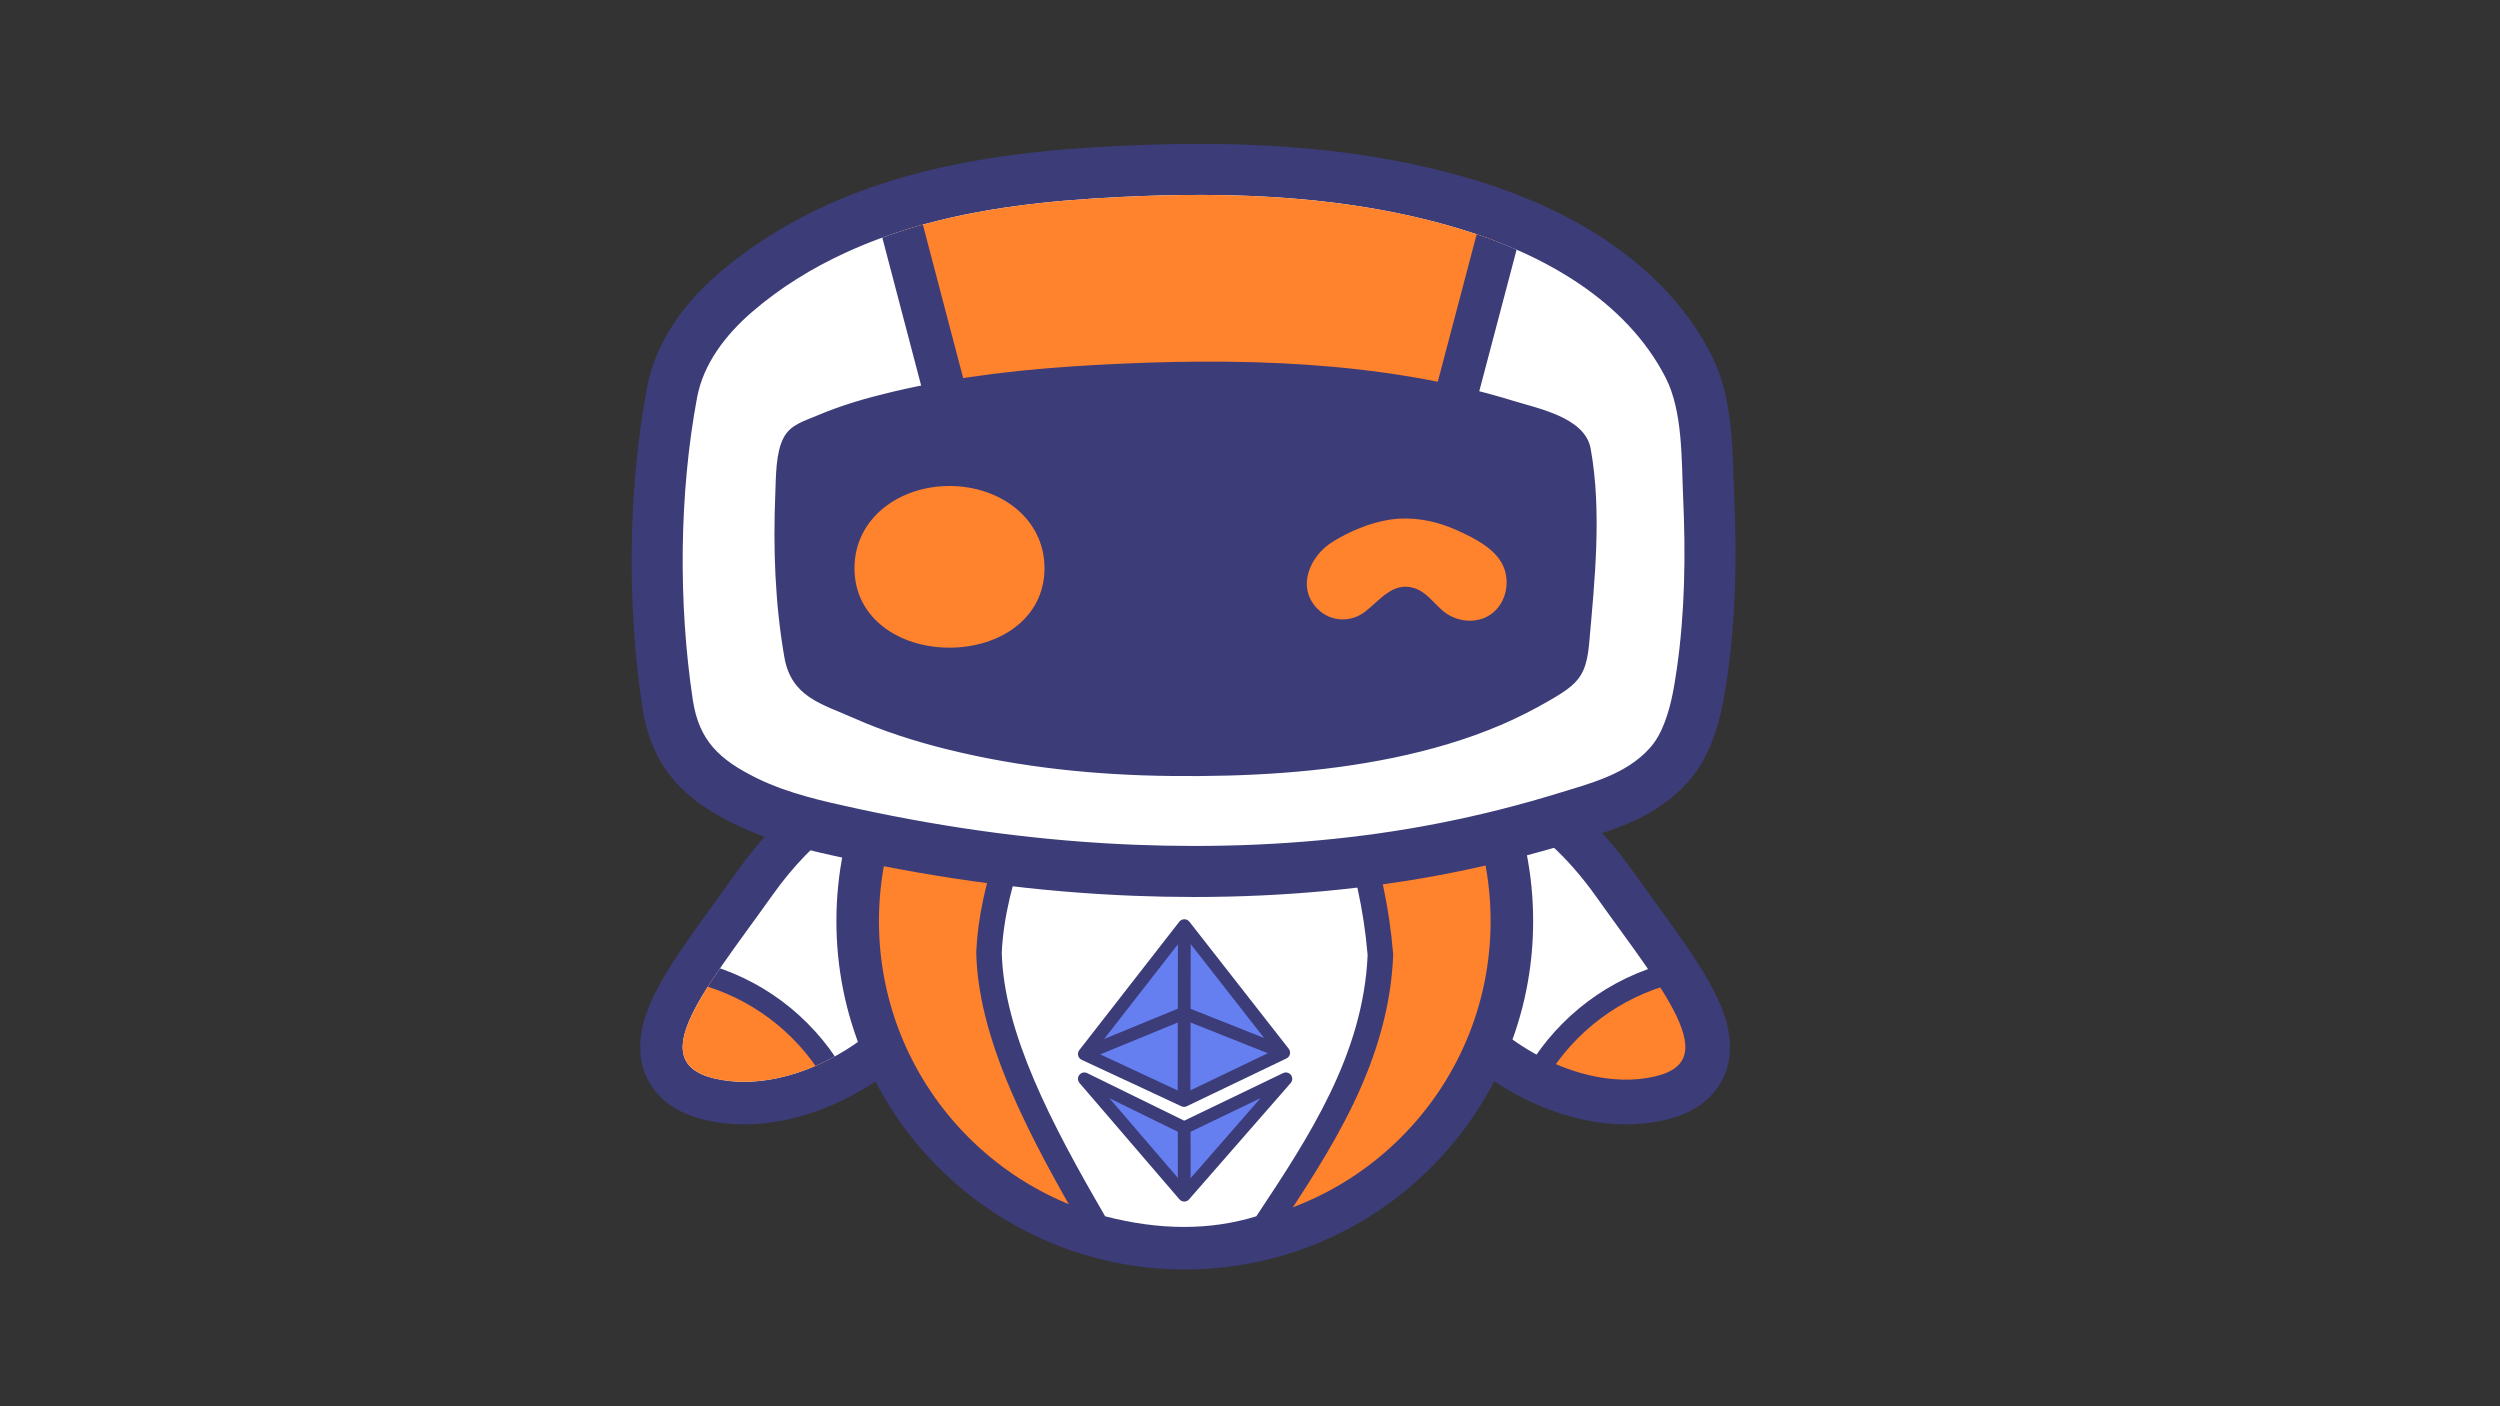 <?xml version="1.0" encoding="utf-8"?>
<!-- Generator: Adobe Illustrator 25.4.1, SVG Export Plug-In . SVG Version: 6.00 Build 0)  -->
<svg version="1.1" xmlns="http://www.w3.org/2000/svg" xmlns:xlink="http://www.w3.org/1999/xlink" x="0px" y="0px"
	 viewBox="0 0 1920 1080" style="enable-background:new 0 0 1920 1080;" xml:space="preserve">
<rect x="0" y="0" width="1920" height="1080" fill="#333333" stroke="none"/>
<style type="text/css">
	.st0{fill:#FFFFFF;}
	.st1{fill:#3C3C78;}
	.st2{clip-path:url(#SVGID_00000000913128331963777540000010920973716162535065_);}
	.st3{fill:#FF822D;}
	
		.st4{clip-path:url(#SVGID_00000176036234892933971400000008200375125658889610_);fill:#FF822D;stroke:#3C3C78;stroke-width:32.672;stroke-miterlimit:10;}
	.st5{fill:#3C3C78;stroke:#3C3C78;stroke-width:3.267;stroke-miterlimit:10;}
	.st6{fill:#657FF0;stroke:#3C3C78;stroke-width:9.802;stroke-linejoin:round;stroke-miterlimit:10;}
	.st7{fill:none;stroke:#3C3C78;stroke-width:9.802;stroke-linejoin:round;stroke-miterlimit:10;}
	.st8{clip-path:url(#SVGID_00000111180271851000952110000013456402729510612868_);}
	.st9{display:none;}
	.st10{display:inline;}
	.st11{clip-path:url(#SVGID_00000064344150844493541550000010337086721481222314_);}
	.st12{clip-path:url(#SVGID_00000129885853397535248380000014550323099835514810_);}
	.st13{clip-path:url(#SVGID_00000111151695969584372210000003777943177199370170_);}
	.st14{clip-path:url(#SVGID_00000039839360552940797730000010862017711750535561_);fill:#FF822D;}
	.st15{fill:#657FF0;stroke:#3B346B;stroke-width:5;stroke-linejoin:round;stroke-miterlimit:10;}
	.st16{fill:none;stroke:#3B346B;stroke-width:5;stroke-linejoin:round;stroke-miterlimit:10;}
	.st17{clip-path:url(#SVGID_00000097494253983306257610000017532579119483619715_);}
</style>
<g id="Layer_1">
	<g>
		<g>
			<path class="st0" d="M571.37,847.17c-4.05,0-8.03-0.2-11.85-0.6c-9.45-0.98-38.23-3.98-48.3-26.56
				c-13.02-29.18,14.19-66.7,51.86-118.61c5.45-7.51,11.08-15.28,16.71-23.19c35.39-49.77,78.55-79.48,115.45-79.48
				c15.92,0,30.37,5.54,41.79,16.01c12.17,11.16,19.01,27.93,19.79,48.47c1.44,38-17.55,81.88-50.79,117.38
				C649.74,840.68,593.1,847.17,571.37,847.17z"/>
			<path class="st1" d="M695.23,615.06c11.6,0,22.09,3.77,30.74,11.71c26.45,24.27,17.49,89.92-31.88,142.65
				c-43.95,46.93-90.55,61.41-122.72,61.41c-3.57,0-6.97-0.18-10.16-0.51c-74.24-7.73-22.3-66.45,31.88-142.65
				C625.8,641.67,664.43,615.06,695.23,615.06 M695.23,582.39L695.23,582.39L695.23,582.39L695.23,582.39
				c-22.04,0-45.96,8.65-69.18,25.02c-20.96,14.77-41.56,35.98-59.59,61.32c-5.58,7.85-11.19,15.58-16.62,23.06
				c-16.63,22.92-32.33,44.56-42.91,63.72c-10.06,18.22-22.12,45.42-10.64,71.14c3.58,8.03,11.13,19.24,26.75,27
				c9.46,4.71,20.83,7.7,34.78,9.15c4.38,0.46,8.93,0.69,13.54,0.69c22.69,0,47-5.52,70.31-15.96
				c27.47-12.31,53.13-31.08,76.26-55.79c36.16-38.62,56.79-86.9,55.19-129.16c-0.95-25-9.62-45.72-25.07-59.89
				C733.58,589.41,715.31,582.39,695.23,582.39L695.23,582.39L695.23,582.39z"/>
		</g>
		<g>
			<path class="st0" d="M1248.91,847.17c-21.74,0-78.37-6.49-134.64-66.58c-33.24-35.5-52.23-79.38-50.79-117.38
				c0.78-20.55,7.62-37.31,19.79-48.47c11.42-10.47,25.86-16.01,41.79-16.01c36.9,0,80.06,29.71,115.45,79.48
				c5.63,7.91,11.26,15.68,16.71,23.19c37.67,51.92,64.88,89.43,51.86,118.61c-10.08,22.58-38.85,25.58-48.3,26.56
				C1256.94,846.97,1252.96,847.17,1248.91,847.17C1248.91,847.17,1248.91,847.17,1248.91,847.17z"/>
			<path class="st1" d="M1125.05,615.06c30.8,0,69.43,26.61,102.14,72.61c54.19,76.2,106.12,134.92,31.88,142.65
				c-3.19,0.33-6.59,0.51-10.16,0.51c-32.17,0-78.77-14.48-122.72-61.41c-49.38-52.73-58.33-118.38-31.88-142.65
				C1102.95,618.84,1113.44,615.06,1125.05,615.06 M1125.05,582.39c-20.08,0-38.35,7.02-52.83,20.31
				c-15.45,14.18-24.12,34.89-25.07,59.89c-1.6,42.26,19.03,90.55,55.19,129.16c23.14,24.71,48.79,43.48,76.26,55.79
				c23.3,10.44,47.61,15.96,70.31,15.96c4.61,0,9.17-0.23,13.54-0.69c13.95-1.45,25.33-4.45,34.78-9.15
				c15.61-7.77,23.16-18.97,26.75-27c11.48-25.72-0.58-52.92-10.64-71.14c-10.58-19.16-26.29-40.81-42.91-63.72
				c-5.43-7.48-11.04-15.21-16.62-23.06c-18.02-25.35-38.63-46.55-59.59-61.33C1171,591.04,1147.08,582.39,1125.05,582.39
				L1125.05,582.39z"/>
		</g>
		<g>
			<defs>
				<path id="SVGID_1_" d="M1126.19,769.42c48.83,52.14,100.93,64.23,132.88,60.9c74.24-7.73,22.3-66.45-31.88-142.65
					c-45.03-63.33-101.27-89.9-132.88-60.9C1067.85,651.05,1076.81,716.69,1126.19,769.42z"/>
			</defs>
			<clipPath id="SVGID_00000183235359853409547960000012327256920793921192_">
				<use xlink:href="#SVGID_1_"  style="overflow:visible;"/>
			</clipPath>
			<g style="clip-path:url(#SVGID_00000183235359853409547960000012327256920793921192_);">
				<circle class="st3" cx="1325.36" cy="910.77" r="168.67"/>
				<path class="st1" d="M1325.36,750.27c88.64,0,160.5,71.86,160.5,160.5s-71.86,160.5-160.5,160.5s-160.5-71.86-160.5-160.5
					S1236.71,750.27,1325.36,750.27 M1325.36,733.93c-23.87,0-47.03,4.68-68.84,13.9c-21.06,8.91-39.97,21.66-56.21,37.89
					c-16.24,16.24-28.98,35.15-37.89,56.21c-9.23,21.81-13.9,44.97-13.9,68.84s4.68,47.03,13.9,68.84
					c8.91,21.06,21.66,39.97,37.89,56.21c16.24,16.24,35.15,28.98,56.21,37.89c21.81,9.23,44.97,13.9,68.84,13.9
					s47.03-4.68,68.84-13.9c21.06-8.91,39.97-21.66,56.21-37.89c16.24-16.24,28.98-35.15,37.89-56.21
					c9.23-21.81,13.9-44.97,13.9-68.84s-4.68-47.03-13.9-68.84c-8.91-21.06-21.66-39.97-37.89-56.21
					c-16.24-16.24-35.15-28.98-56.21-37.89C1372.39,738.61,1349.22,733.93,1325.36,733.93L1325.36,733.93z"/>
			</g>
			<use xlink:href="#SVGID_1_"  style="overflow:visible;fill:none;stroke:#3C3C78;stroke-width:3.267;stroke-miterlimit:10;"/>
		</g>
		<g>
			<path class="st3" d="M909.91,958.62c-67.1,0-130.19-26.13-177.64-73.58c-47.45-47.45-73.58-110.53-73.58-177.64
				c0-67.1,26.13-130.19,73.58-177.64c47.45-47.45,110.53-73.58,177.64-73.58c67.1,0,130.19,26.13,177.64,73.58
				s73.58,110.53,73.58,177.64s-26.13,130.19-73.58,177.64S977.01,958.62,909.91,958.62z"/>
			<path class="st1" d="M909.91,472.53c129.72,0,234.88,105.16,234.88,234.88s-105.16,234.88-234.88,234.88
				S675.03,837.13,675.03,707.41S780.19,472.53,909.91,472.53 M909.91,439.86c-36.1,0-71.15,7.08-104.15,21.04
				c-31.86,13.48-60.47,32.76-85.03,57.32c-24.56,24.56-43.85,53.17-57.33,85.03c-13.96,33.01-21.04,68.05-21.04,104.15
				s7.08,71.15,21.04,104.15c13.48,31.86,32.76,60.47,57.33,85.03c24.56,24.56,53.17,43.85,85.03,57.33
				c33.01,13.96,68.05,21.04,104.15,21.04s71.15-7.08,104.15-21.04c31.86-13.48,60.47-32.76,85.03-57.33
				c24.56-24.56,43.85-53.17,57.33-85.03c13.96-33.01,21.04-68.05,21.04-104.15s-7.08-71.15-21.04-104.15
				c-13.48-31.86-32.76-60.47-57.33-85.03c-24.56-24.56-53.17-43.85-85.03-57.32C981.06,446.94,946.01,439.86,909.91,439.86
				L909.91,439.86z"/>
		</g>
		<g>
			<path class="st0" d="M909.34,952.09c-20.06,0-41.26-2.85-63.03-8.48l-3.96-1.02l-2.06-3.54
				c-39.96-68.76-79.11-141.41-80.73-207.33l-0.01-0.35l0.02-0.35c2.34-48.93,22.38-105.63,64.98-183.85l2.79-5.11h164.24l2.91,4.39
				c38.51,58.2,59.97,119.13,65.63,186.26l0.05,0.62l-0.03,0.63c-3.47,79.55-47.91,146.51-87.12,205.58l-1.94,2.92l-3.35,1.03
				C949.2,949.2,929.55,952.09,909.34,952.09z"/>
			<path class="st1" d="M986.31,551.85c34.38,51.96,58.08,110.97,64.03,181.68c-3.33,76.3-45.04,139.64-85.49,200.59
				c-17.97,5.53-36.5,8.17-55.52,8.17c-19.67,0-39.88-2.82-60.57-8.17c-41.26-70.98-77.89-140.9-79.4-202.64
				c2.61-54.47,29.07-115.85,63.8-179.63H986.31 M996.85,532.25h-10.54H833.16h-11.65l-5.57,10.23
				c-43.34,79.59-63.75,137.59-66.16,188.07l-0.03,0.71l0.02,0.71c0.75,30.8,9.37,65.17,26.36,105.06
				c15.61,36.67,36.92,74.65,55.69,106.96l4.11,7.08l7.93,2.05c22.57,5.83,44.6,8.79,65.48,8.79c21.19,0,41.81-3.04,61.29-9.04
				l6.69-2.06l3.87-5.84c19.36-29.17,41.29-62.22,57.99-96.87c19.08-39.59,29.14-76.78,30.75-113.71l0.05-1.25l-0.11-1.25
				c-5.79-68.82-27.78-131.24-67.22-190.85L996.85,532.25L996.85,532.25z"/>
		</g>
		<g>
			<path class="st0" d="M917.27,669.29c-14.91,0-30.18-0.3-45.39-0.89c-70.99-2.75-144.27-12.25-217.8-28.25
				c-27.13-5.9-55.19-12-81.67-25.04c-31.41-15.45-53.58-34.07-59.7-74.68c-11.69-77.6-10.44-164.66,3.42-238.86
				c5.06-27.09,21.81-53.59,48.42-76.65c21.96-19.02,47.77-35.41,76.7-48.72c17.48-8.04,36.26-15.02,55.82-20.73
				c57.61-16.83,117-21.55,162.3-23.78c21.91-1.08,42.11-1.6,61.74-1.6c78.44,0,145.64,8.77,205.44,26.82
				c57.41,17.33,133.51,52.92,170.1,124.12c13.26,25.81,14.29,59.34,15.11,86.29c0.14,4.73,0.28,9.21,0.47,13.44
				c2.36,51.72,0.71,96.18-5.05,135.95c-2.5,17.23-5.6,35.48-13.59,52.58c-3.23,6.91-7.05,12.81-11.68,18.03
				c-20.22,22.79-48.45,31.29-73.35,38.79c-2.27,0.68-4.53,1.37-6.77,2.05c-29.83,9.16-60.52,16.89-91.21,22.98
				C1049.85,663.19,984.82,669.29,917.27,669.29z"/>
			<path class="st1" d="M921.1,149.71c67.62,0,135.21,6.5,199.78,25.98c64.05,19.33,127.75,54.8,158.32,114.31
				c13.3,25.89,12.16,63.47,13.44,91.66c2.01,43.95,1.45,88.64-4.87,132.24c-2.32,16-5.05,32.33-11.95,47.09
				c-2.51,5.37-5.34,9.66-8.59,13.32c-18.18,20.48-46.05,27.39-71.22,35.12c-29.35,9.01-59.16,16.52-89.27,22.49
				c-62.3,12.35-125.96,17.77-189.48,17.77c-14.89,0-29.77-0.3-44.63-0.87c-72.11-2.79-143.9-12.48-214.4-27.82
				c-26.21-5.7-52.97-11.56-77.18-23.47c-28.63-14.09-44.27-28.83-48.97-60.01c-11.21-74.4-10.49-158.48,3.3-232.34
				c4.83-25.87,21.97-48.09,41.99-65.42c21.59-18.7,46.14-33.81,72.06-45.73c17.18-7.9,34.98-14.42,53.12-19.73
				c51.13-14.94,104.56-20.4,157.77-23.01C880.53,150.29,900.82,149.71,921.1,149.71 M921.12,110.5v39.21V110.5
				c-19.97,0-40.48,0.53-62.71,1.63c-46.38,2.28-107.26,7.14-166.84,24.54c-20.48,5.98-40.17,13.3-58.52,21.74
				c-30.61,14.09-57.98,31.49-81.34,51.71c-13.43,11.63-24.71,24.15-33.53,37.22c-10.9,16.16-18.08,33.19-21.33,50.64
				c-7.21,38.62-11.15,79.89-11.69,122.67c-0.53,41.95,2.21,83.23,8.16,122.71c7.84,52.05,40,74.38,70.43,89.35
				c28.63,14.09,59.19,20.74,86.16,26.6c74.65,16.24,149.08,25.89,221.21,28.68c15.46,0.6,30.99,0.9,46.15,0.9
				c68.83,0,135.15-6.23,197.11-18.51c31.34-6.21,62.69-14.11,93.16-23.47c2.2-0.68,4.43-1.35,6.67-2.02
				c26.04-7.84,58.45-17.61,82.36-44.55c5.9-6.65,10.74-14.09,14.78-22.74c9.13-19.53,12.53-39.4,15.24-58.07
				c5.94-41.01,7.65-86.69,5.23-139.65c-0.19-4.08-0.32-8.49-0.46-13.15c-0.89-28.91-1.99-64.9-17.27-94.64
				c-31.44-61.2-94.33-107.51-181.87-133.93C1070.55,119.55,1001.5,110.5,921.12,110.5L921.12,110.5z"/>
		</g>
		<g>
			<defs>
				<path id="SVGID_00000116197893111839043670000016355814826006312361_" d="M1302.33,403.26c0.19,15.3-0.27,30.63-0.87,45.76
					c-1.32,33.35-3.32,69.46-19.78,99.35c-20.56,37.33-59,52.92-97.8,64.29c-169.92,49.81-352.6,45.97-525.63,8.33
					c-31.87-6.93-64.75-16-91.06-36.15c-31.68-24.26-43.57-60.05-46.94-98.72c-5.15-59.13-5.26-124.53,15.15-180.95
					c8.95-24.75,21.97-48.09,41.99-65.42c21.59-18.7,46.14-33.81,72.06-45.73c17.18-7.9,34.98-14.42,53.12-19.72
					c51.13-14.94,104.56-20.39,157.77-23.01c87.56-4.31,176.63-0.92,260.55,24.4c64.05,19.33,127.75,54.8,158.32,114.31
					C1297.03,324.7,1301.83,363.85,1302.33,403.26z"/>
			</defs>
			<clipPath id="SVGID_00000076584310424293547640000011418407151987174304_">
				<use xlink:href="#SVGID_00000116197893111839043670000016355814826006312361_"  style="overflow:visible;"/>
			</clipPath>
			
				<polygon style="clip-path:url(#SVGID_00000076584310424293547640000011418407151987174304_);fill:#FF822D;stroke:#3C3C78;stroke-width:32.672;stroke-miterlimit:10;" points="
				1062.2,516.53 781.22,512.76 675.03,108.38 1169.84,108.38 			"/>
		</g>
		<path class="st5" d="M1214.66,513.75c-4.25,9.82-11.98,15.03-26.04,23.14c-11.86,6.84-24.03,13.02-36.62,18.4
			c-26.4,11.27-54.13,19.28-82.21,25.09c-55.72,11.53-112.96,14.54-169.74,13.96c-57.86-0.59-116.15-6.49-172.38-20.47
			c-24.25-6.03-48.23-13.6-71.08-23.77c-24.95-11.1-47.41-15.89-52.59-45.63c-7.14-41-8.68-83.58-6.94-125.05
			c0.52-12.52,0.19-31.59,6.38-42.85c5.04-9.17,14.8-11.67,24.31-15.74c18.89-8.08,38.79-13.77,58.76-18.49
			c51-12.05,103.58-17.62,155.83-20.46c105-5.7,218.18-3.81,319.48,27.55c18.71,5.79,54.05,12.57,58.18,35.34
			c8.72,48,3.1,101.25-1.19,149.6C1218.06,502.65,1216.8,508.79,1214.66,513.75z"/>
		<path class="st3" d="M802.18,436.41c0,38.49-34.47,60.99-72.97,60.99s-72.97-22.49-72.97-60.99s34.47-63.17,72.97-63.17
			S802.18,397.92,802.18,436.41z"/>
		<g>
			<path class="st3" d="M1030.91,475.72c-7.08-0.08-14.08-2.92-19.43-8.51c-15.99-16.74-5.24-40.35,11.84-51.03
				c12.67-7.91,28.99-14.81,43.78-17.05c17.75-2.69,35.72,0.79,51.96,8.15c12.59,5.71,28.86,13.63,35.14,26.83
				c6.04,12.71,2.48,29.48-9.23,37.69c-9.12,6.4-21.4,6.26-31.09,1.21c-10.52-5.48-15.96-17.49-27.64-21.29
				c-16.31-5.3-26.46,9.24-37.8,18.02C1043.21,473.8,1037.03,475.79,1030.91,475.72z"/>
		</g>
		<g>
			<polygon class="st6" points="909.33,845.16 832.78,809.48 909.58,710.88 985.88,808.46 			"/>
			<polygon class="st6" points="909.51,917.88 832.78,828.55 909.45,866.13 987.54,828.55 			"/>
			<line class="st6" x1="909.58" y1="710.88" x2="909.33" y2="845.16"/>
			<polyline class="st7" points="832.78,809.48 909.33,778.02 985.88,808.46 			"/>
			<line class="st6" x1="909.45" y1="866.13" x2="909.51" y2="917.88"/>
		</g>
		<g>
			<defs>
				<path id="SVGID_00000053502944761461029480000017914009467523968679_" d="M694.09,769.42c-48.83,52.14-100.93,64.23-132.88,60.9
					c-74.24-7.73-22.3-66.45,31.88-142.65c45.03-63.33,101.27-89.9,132.88-60.9C752.42,651.05,743.46,716.69,694.09,769.42z"/>
			</defs>
			<clipPath id="SVGID_00000070798950196340674090000011361913683384957082_">
				<use xlink:href="#SVGID_00000053502944761461029480000017914009467523968679_"  style="overflow:visible;"/>
			</clipPath>
			<g style="clip-path:url(#SVGID_00000070798950196340674090000011361913683384957082_);">
				
					<ellipse transform="matrix(0.707 -0.707 0.707 0.707 -499.053 616.718)" class="st3" cx="494.92" cy="910.77" rx="168.67" ry="168.67"/>
				<g>
					<path class="st1" d="M494.92,750.27c88.64,0,160.5,71.86,160.5,160.5s-71.86,160.5-160.5,160.5
						c-88.64,0-160.5-71.86-160.5-160.5S406.27,750.27,494.92,750.27 M494.92,733.93c-23.87,0-47.03,4.68-68.84,13.9
						c-21.06,8.91-39.97,21.66-56.21,37.89c-16.24,16.24-28.98,35.15-37.89,56.21c-9.23,21.81-13.9,44.97-13.9,68.84
						s4.68,47.03,13.9,68.84c8.91,21.06,21.66,39.97,37.89,56.21c16.24,16.24,35.15,28.98,56.21,37.89
						c21.81,9.23,44.97,13.9,68.84,13.9s47.03-4.68,68.84-13.9c21.06-8.91,39.97-21.66,56.21-37.89
						c16.24-16.24,28.98-35.15,37.89-56.21c9.23-21.81,13.9-44.97,13.9-68.84s-4.68-47.03-13.9-68.84
						c-8.91-21.06-21.66-39.97-37.89-56.21c-16.24-16.24-35.15-28.98-56.21-37.89C541.94,738.61,518.78,733.93,494.92,733.93
						L494.92,733.93z"/>
				</g>
			</g>
		</g>
	</g>
</g>
<g id="Layer_2" class="st9">
	<g class="st10">
		<g>
			<path class="st0" d="M1125.2,774.72c48.81,52.12,100.89,64.2,132.82,60.87c74.2-7.73,22.29-66.42-31.87-142.58
				c-45.01-63.3-101.22-89.86-132.82-60.87C1066.9,656.4,1075.85,722.02,1125.2,774.72z"/>
		</g>
		<g>
			<defs>
				<path id="SVGID_00000155825807643588158360000017016786471855836807_" d="M1125.2,774.72c48.81,52.12,100.89,64.2,132.82,60.87
					c74.2-7.73,22.29-66.42-31.87-142.58c-45.01-63.3-101.22-89.86-132.82-60.87C1066.9,656.4,1075.85,722.02,1125.2,774.72z"/>
			</defs>
			<clipPath id="SVGID_00000115499714106939922620000016724333055998002851_">
				<use xlink:href="#SVGID_00000155825807643588158360000017016786471855836807_"  style="overflow:visible;"/>
			</clipPath>
			<g style="clip-path:url(#SVGID_00000115499714106939922620000016724333055998002851_);">
				<circle class="st3" cx="1324.28" cy="916" r="160.43"/>
			</g>
		</g>
		<g>
			<path class="st0" d="M694.18,775.13c-48.81,52.12-100.89,64.2-132.82,60.87c-74.2-7.73-22.29-66.42,31.87-142.58
				c45.01-63.3,101.22-89.86,132.82-60.87C752.48,656.81,743.53,722.43,694.18,775.13z"/>
		</g>
		<g>
			
				<ellipse transform="matrix(0.707 -0.707 0.707 0.707 -237.768 852.271)" class="st3" cx="909.9" cy="713.15" rx="234.77" ry="234.77"/>
		</g>
		<g>
			<defs>
				
					<ellipse id="SVGID_00000070093746004570950950000001396753146363898764_" transform="matrix(0.707 -0.707 0.707 0.707 -237.768 852.271)" cx="909.9" cy="713.15" rx="234.77" ry="234.77"/>
			</defs>
			<clipPath id="SVGID_00000107555321302517533720000004098475258902103427_">
				<use xlink:href="#SVGID_00000070093746004570950950000001396753146363898764_"  style="overflow:visible;"/>
			</clipPath>
			<g style="clip-path:url(#SVGID_00000107555321302517533720000004098475258902103427_);">
				<path class="st0" d="M964.82,941.75c-36.54,11.25-75.36,10.52-116.04,0c-41.24-70.95-77.86-140.83-79.36-202.55
					c2.6-54.45,29.05-115.8,63.77-179.54h153.08c34.37,51.94,58.05,110.92,64.01,181.59
					C1046.94,817.52,1005.25,880.83,964.82,941.75z"/>
			</g>
		</g>
		<g>
			<defs>
				<path id="SVGID_00000020384845552577303460000013114655277580096433_" d="M964.82,939.75c-36.54,11.25-75.36,10.52-116.04,0
					c-41.24-70.95-77.86-140.83-79.36-202.55c2.6-54.45,29.05-115.8,63.77-179.54h153.08c34.37,51.94,58.05,110.92,64.01,181.59
					C1046.94,815.52,1005.25,878.83,964.82,939.75z"/>
			</defs>
			<clipPath id="SVGID_00000121250498805415675160000004348991329368477342_">
				<use xlink:href="#SVGID_00000020384845552577303460000013114655277580096433_"  style="overflow:visible;"/>
			</clipPath>
			<g style="clip-path:url(#SVGID_00000121250498805415675160000004348991329368477342_);">
				<defs>
					<path id="SVGID_00000026159754818158701730000013015484905451134655_" d="M1267.05,617.85c-18.17,20.47-46.03,27.38-71.18,35.1
						c-29.33,9.01-59.13,16.51-89.23,22.48c-76.87,15.24-155.81,19.91-234.01,16.89c-72.08-2.79-143.84-12.48-214.3-27.81
						c-26.2-5.7-52.94-11.55-77.15-23.46c-28.62-14.08-44.25-28.82-48.95-59.98c-11.2-74.37-10.49-158.41,3.3-232.23
						c4.83-25.86,21.96-48.07,41.97-65.39c21.58-18.69,46.12-33.79,72.03-45.71c17.17-7.9,34.96-14.42,53.1-19.72
						c51.11-14.93,104.51-20.39,157.7-23c87.52-4.31,176.54-0.92,260.43,24.39c64.02,19.32,127.69,54.77,158.25,114.26
						c13.3,25.88,12.15,63.44,13.44,91.62c2.01,43.93,1.45,88.59-4.87,132.18c-2.32,15.99-5.05,32.32-11.95,47.07
						C1273.13,609.9,1270.3,614.19,1267.05,617.85z"/>
				</defs>
				
					<radialGradient id="SVGID_00000130614871734301303110000011616104552150186902_" cx="908.973" cy="443.311" r="324.257" gradientTransform="matrix(6.123234e-17 1 -3 1.836970e-16 2238.907 -465.663)" gradientUnits="userSpaceOnUse">
					<stop  offset="0" style="stop-color:#000000"/>
					<stop  offset="0.261" style="stop-color:#020202;stop-opacity:0.925"/>
					<stop  offset="0.355" style="stop-color:#090909;stop-opacity:0.899"/>
					<stop  offset="0.422" style="stop-color:#141414;stop-opacity:0.879"/>
					<stop  offset="0.476" style="stop-color:#252525;stop-opacity:0.864"/>
					<stop  offset="0.523" style="stop-color:#3B3B3B;stop-opacity:0.851"/>
					<stop  offset="0.564" style="stop-color:#575757;stop-opacity:0.839"/>
					<stop  offset="0.601" style="stop-color:#777777;stop-opacity:0.828"/>
					<stop  offset="0.635" style="stop-color:#9D9D9D;stop-opacity:0.819"/>
					<stop  offset="0.667" style="stop-color:#C8C8C8;stop-opacity:0.809"/>
					<stop  offset="0.695" style="stop-color:#F6F6F6;stop-opacity:0.801"/>
					<stop  offset="0.701" style="stop-color:#FFFFFF;stop-opacity:0.8"/>
				</radialGradient>
				
					<use xlink:href="#SVGID_00000026159754818158701730000013015484905451134655_"  style="overflow:visible;fill:url(#SVGID_00000130614871734301303110000011616104552150186902_);"/>
				<clipPath id="SVGID_00000119079004840819815920000007861232435566666175_">
					<use xlink:href="#SVGID_00000026159754818158701730000013015484905451134655_"  style="overflow:visible;"/>
				</clipPath>
			</g>
		</g>
		<g>
			<path class="st0" d="M1267.06,580.12c-18.17,20.47-46.03,27.38-71.18,35.1c-29.33,9.01-59.13,16.51-89.23,22.48
				c-76.87,15.24-155.81,19.91-234.01,16.89c-72.08-2.79-143.83-12.48-214.3-27.81c-26.2-5.7-52.94-11.55-77.15-23.46
				c-28.62-14.08-44.25-28.82-48.95-59.98c-11.2-74.37-10.49-158.41,3.3-232.23c4.83-25.86,21.96-48.07,41.97-65.39
				c21.58-18.69,46.12-33.79,72.03-45.71c17.17-7.9,34.96-14.42,53.1-19.72c51.11-14.93,104.51-20.39,157.7-23
				c87.52-4.31,176.54-0.92,260.43,24.39c64.02,19.32,127.69,54.77,158.25,114.26c13.3,25.88,12.15,63.44,13.44,91.62
				c2,43.93,1.45,88.59-4.87,132.18c-2.32,15.99-5.05,32.32-11.95,47.07C1273.13,572.17,1270.3,576.46,1267.06,580.12z"/>
		</g>
		<g>
			<defs>
				<path id="SVGID_00000103230663316847351650000009275880538687563685_" d="M1302.13,409.14c0.19,15.29-0.27,30.62-0.87,45.74
					c-1.32,33.33-3.32,69.42-19.77,99.31c-20.55,37.31-58.97,52.89-97.76,64.26c-169.84,49.79-352.44,45.95-525.38,8.33
					c-31.86-6.93-64.72-15.99-91.02-36.13c-31.66-24.25-43.55-60.02-46.92-98.67c-5.15-59.1-5.26-124.47,15.14-180.86
					c8.95-24.74,21.96-48.07,41.97-65.39c21.58-18.69,46.12-33.79,72.03-45.71c17.17-7.9,34.96-14.42,53.1-19.72
					c51.11-14.93,104.51-20.39,157.7-23c87.52-4.31,176.54-0.92,260.43,24.39c64.02,19.32,127.69,54.77,158.25,114.26
					C1296.84,330.61,1301.64,369.75,1302.13,409.14z"/>
			</defs>
			<clipPath id="SVGID_00000133492060242569918640000005680299180544417692_">
				<use xlink:href="#SVGID_00000103230663316847351650000009275880538687563685_"  style="overflow:visible;"/>
			</clipPath>
			<polygon style="clip-path:url(#SVGID_00000133492060242569918640000005680299180544417692_);fill:#FF822D;" points="
				1062.12,514.35 781.27,510.59 675.13,106.4 1169.7,106.4 			"/>
		</g>
		<path class="st5" d="M1213.5,520.58c-4.25,9.82-11.98,15.02-26.03,23.13c-11.85,6.84-24.02,13.02-36.61,18.39
			c-26.39,11.26-54.1,19.27-82.17,25.08c-55.69,11.52-112.91,14.54-169.66,13.96c-57.83-0.59-116.1-6.49-172.3-20.46
			c-24.24-6.03-48.2-13.6-71.04-23.76c-24.94-11.1-47.39-15.88-52.57-45.61c-7.14-40.98-8.67-83.55-6.94-124.99
			c0.52-12.51,0.19-31.58,6.37-42.83c5.04-9.17,14.79-11.66,24.3-15.73c18.88-8.08,38.77-13.77,58.73-18.48
			c50.98-12.04,103.53-17.62,155.76-20.45c104.96-5.7,218.07-3.81,319.33,27.54c18.71,5.79,54.02,12.56,58.15,35.32
			c8.71,47.98,3.1,101.2-1.19,149.53C1216.91,509.49,1215.65,515.62,1213.5,520.58z"/>
		<path class="st3" d="M802.21,442.28c0,38.48-34.46,60.96-72.93,60.96s-72.93-22.48-72.93-60.96s34.46-63.14,72.93-63.14
			S802.21,403.8,802.21,442.28z"/>
		<g>
			<path class="st3" d="M1030.84,481.57c-7.08-0.08-14.07-2.91-19.42-8.51c-15.99-16.74-5.24-40.34,11.84-51
				c12.66-7.91,28.98-14.8,43.76-17.04c17.74-2.69,35.71,0.79,51.94,8.15c12.59,5.7,28.85,13.62,35.12,26.82
				c6.04,12.7,2.48,29.47-9.22,37.68c-9.12,6.39-21.39,6.26-31.08,1.21c-10.51-5.48-15.95-17.48-27.63-21.28
				c-16.3-5.3-26.45,9.23-37.78,18.01C1043.14,479.65,1036.96,481.64,1030.84,481.57z"/>
		</g>
		<g>
			<polygon class="st15" points="909.32,850.83 832.81,815.17 909.57,716.61 985.84,814.15 			"/>
			<polygon class="st15" points="909.49,923.52 832.81,834.23 909.44,871.79 987.49,834.23 			"/>
			<line class="st15" x1="909.57" y1="716.61" x2="909.32" y2="850.83"/>
			<polyline class="st16" points="832.81,815.17 909.32,783.72 985.84,814.15 			"/>
			<line class="st15" x1="909.44" y1="871.79" x2="909.49" y2="923.52"/>
		</g>
		<g>
			<defs>
				<path id="SVGID_00000036251347649140476610000010992168649369909663_" d="M694.18,775.13c-48.81,52.12-100.89,64.2-132.82,60.87
					c-74.2-7.73-22.29-66.42,31.87-142.58c45.01-63.3,101.22-89.86,132.82-60.87C752.48,656.81,743.53,722.43,694.18,775.13z"/>
			</defs>
			<clipPath id="SVGID_00000091696146578551198140000012878550607939895989_">
				<use xlink:href="#SVGID_00000036251347649140476610000010992168649369909663_"  style="overflow:visible;"/>
			</clipPath>
			<g style="clip-path:url(#SVGID_00000091696146578551198140000012878550607939895989_);">
				<circle class="st3" cx="495.1" cy="916.41" r="160.43"/>
			</g>
		</g>
	</g>
</g>
</svg>

